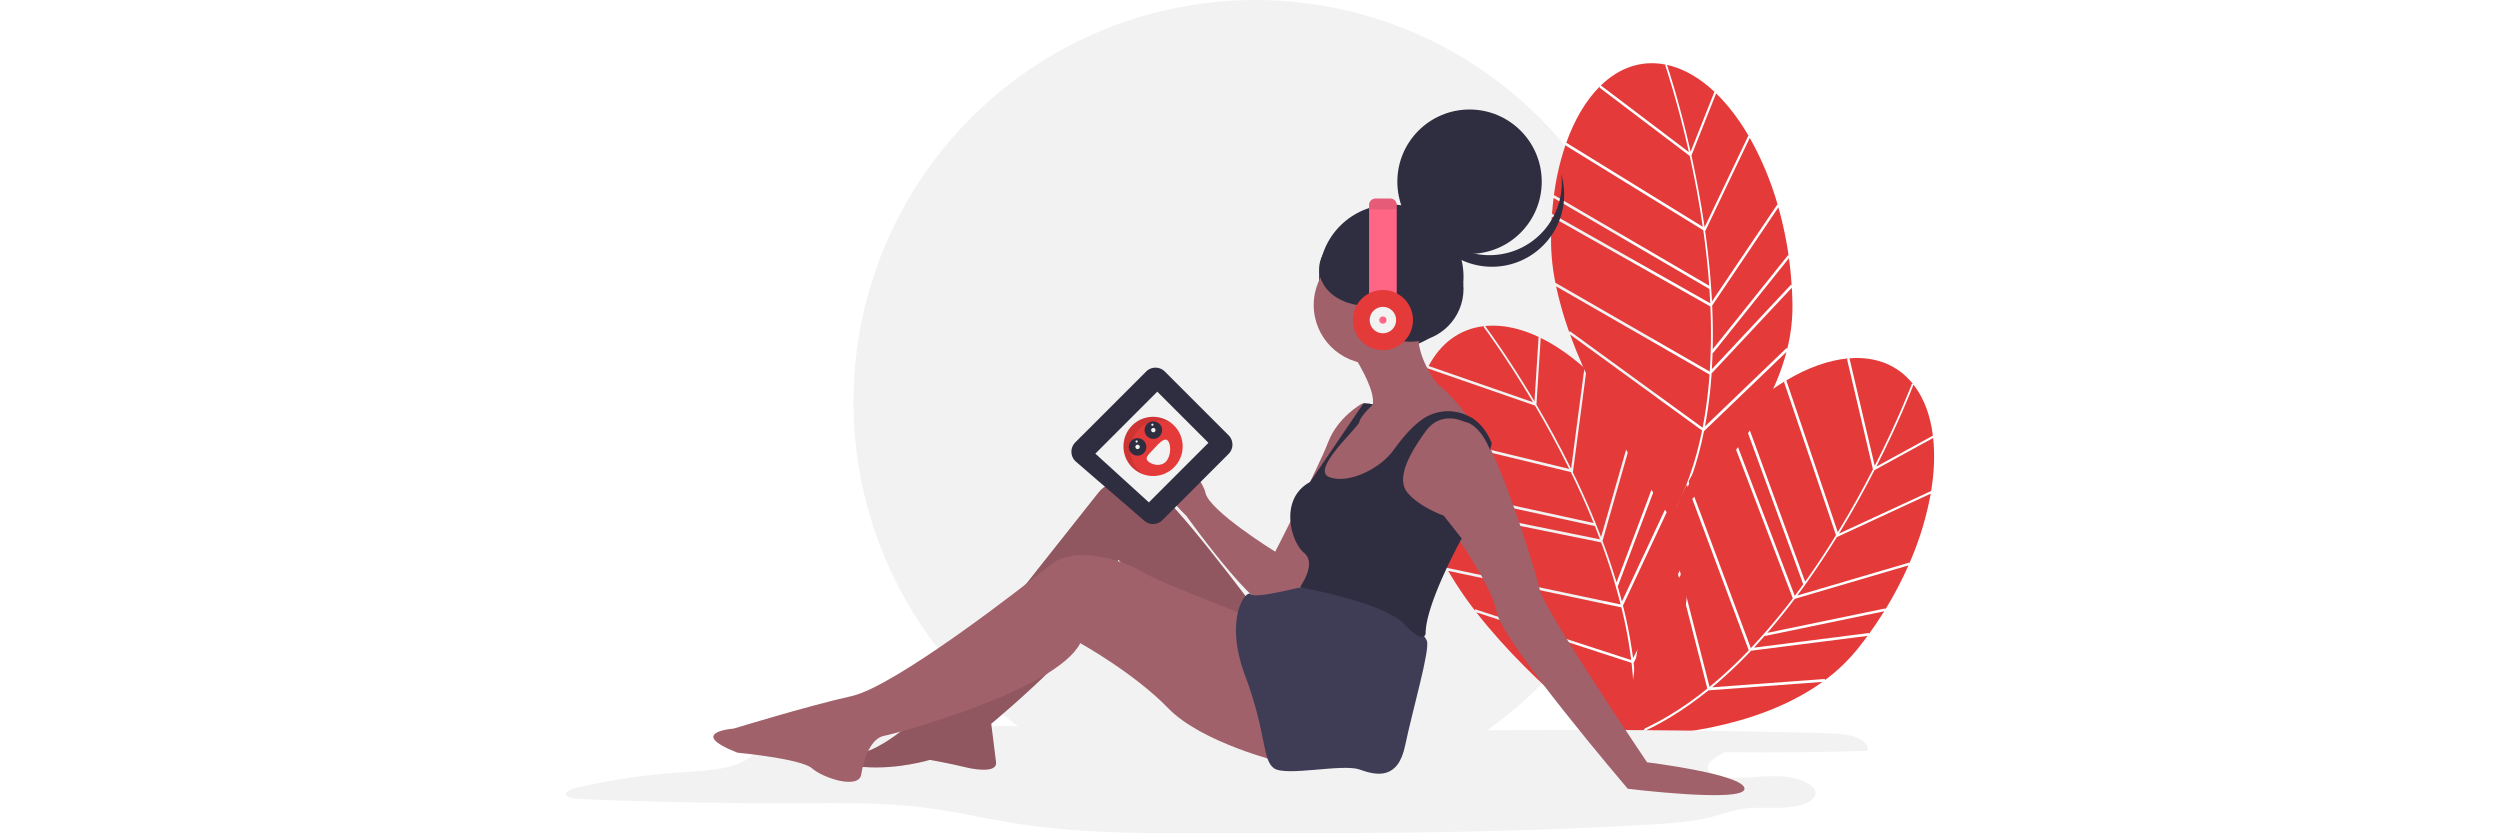 <svg id="ebf3a80a-68e4-4533-be35-e3aec350643c" data-name="Layer 1" xmlns="http://www.w3.org/2000/svg" width="150" height="50" viewBox="0 0 1137.096 692.552"><title>contemplating</title><circle cx="573" cy="334" r="334" fill="#f2f2f2"/><path d="M987.306,181.52,966.881,232.953c3.952,17.89,7.818,38.066,10.92,59.549l36.366-76.104.596.918c-8.331-14.399-17.805-26.822-28.085-36.643Z" transform="translate(-31.452 -103.724)" fill="#E43A3A"/><path d="M966.182,229.816l19.786-49.821c-11.601-10.908-24.213-18.503-37.371-21.855-.685-.174-1.366-.327-2.047-.477C948.137,162.384,957.27,190.158,966.182,229.816Z" transform="translate(-31.452 -103.724)" fill="#E43A3A"/><path d="M1049.753,340.152l.459,1.141q-.731-11.648-2.298-23.047l-63.22,79.011-.23-.513q-.205,6.994-.615,13.798Z" transform="translate(-31.452 -103.724)" fill="#E43A3A"/><path d="M1038.213,273.69l.532,1.048a258.753,258.753,0,0,0-23.41-56.414l-37.059,77.554q4.224,30.224,5.653,58.33Z" transform="translate(-31.452 -103.724)" fill="#E43A3A"/><path d="M862.48,223.416a216.052,216.052,0,0,0-9.869,42.413l129.016,75.374c-1.154-16.236-2.901-31.77-4.927-46.125L862.341,224.636Z" transform="translate(-31.452 -103.724)" fill="#E43A3A"/><path d="M850.907,282.67l.117-1.228,131.463,74.332q-.279-5.982-.672-11.86L852.322,268.262l.126-1.226Q851.463,274.666,850.907,282.67Z" transform="translate(-31.452 -103.724)" fill="#E43A3A"/><path d="M1047.216,315.683l.494,1.1a309.002,309.002,0,0,0-8.595-40.756l-55.018,81.607q.847,18.747.426,36.402Z" transform="translate(-31.452 -103.724)" fill="#E43A3A"/><path d="M977.336,461.997c-5.245,26.029-13.289,49.241-24.064,69.369,15.066-12.846,74.88-67.247,92.583-135.206Z" transform="translate(-31.452 -103.724)" fill="#E43A3A"/><path d="M854.425,341.702a298.925,298.925,0,0,0,11.045,38.461l.205-1.33,110.48,80.358a371.631,371.631,0,0,0,5.753-44.166Z" transform="translate(-31.452 -103.724)" fill="#E43A3A"/><path d="M964.757,230.161c-9.653-42.904-19.546-71.742-19.689-72.155l.619-.531c-20.213-4.154-38.809,2.443-54.116,17.259Z" transform="translate(-31.452 -103.724)" fill="#E43A3A"/><path d="M983.616,414.05c-.095,1.406-.184,2.818-.293,4.212A369.22,369.22,0,0,1,978.1,458.098l67.869-65.214.423,1.129a146.38,146.38,0,0,0,4.421-36.679q-.081-7.287-.507-14.512Z" transform="translate(-31.452 -103.724)" fill="#E43A3A"/><path d="M976.289,292.214c-3.082-21.238-6.91-41.174-10.818-58.855L890.605,176.66l.195-1.181c-11.43,11.351-20.978,27.335-27.939,46.867Z" transform="translate(-31.452 -103.724)" fill="#E43A3A"/><path d="M975.7,461.505,866.028,381.735c27.181,75.315,80.19,147.67,83.584,152.263C962.174,511.948,970.494,487.22,975.7,461.505Z" transform="translate(-31.452 -103.724)" fill="#E43A3A"/><path d="M982.024,412.491l.063-.067a501.541,501.541,0,0,0,.517-53.985l-131.786-74.515q-.705,10.848-.589,22.307a179.711,179.711,0,0,0,3.584,32.519Z" transform="translate(-31.452 -103.724)" fill="#E43A3A"/><path d="M1167.585,467.774l-48.536,26.586c-8.367,16.299-18.257,34.304-29.571,52.83l76.549-35.42-.126,1.087c2.767-16.404,3.394-32.014,1.741-46.135Z" transform="translate(-31.452 -103.724)" fill="#E43A3A"/><path d="M1120.512,491.498l47.016-25.752c-1.978-15.801-6.847-29.694-14.843-40.668-.416-.571-.844-1.123-1.273-1.673C1149.623,428.053,1138.942,455.27,1120.512,491.498Z" transform="translate(-31.452 -103.724)" fill="#E43A3A"/><path d="M1114.503,629.781l-.374,1.171q6.866-9.438,12.93-19.217l-99.085,20.531.15-.542q-4.619,5.256-9.274,10.235Z" transform="translate(-31.452 -103.724)" fill="#E43A3A"/><path d="M1148.006,571.232l-.259,1.147a258.753,258.753,0,0,0,17.952-58.381l-78.008,36.094q-16.024,25.972-32.85,48.531Z" transform="translate(-31.452 -103.724)" fill="#E43A3A"/><path d="M1044.723,420.426a216.052,216.052,0,0,0-34.653,26.371l51.293,140.341c9.467-13.241,18.029-26.32,25.624-38.667l-43.149-127.193Z" transform="translate(-31.452 -103.724)" fill="#E43A3A"/><path d="M998.017,458.681l.873-.871,53.841,141.098q3.6-4.785,7.047-9.563L1008.296,448.487l.878-.864Q1003.55,452.871,998.017,458.681Z" transform="translate(-31.452 -103.724)" fill="#E43A3A"/><path d="M1128.156,609.317l-.321,1.162a309.003,309.003,0,0,0,19.375-36.872l-94.424,27.762q-11.305,14.979-22.89,28.308Z" transform="translate(-31.452 -103.724)" fill="#E43A3A"/><path d="M981.014,677.436c-20.642,16.702-41.642,29.448-62.778,38.078,19.798-.285,100.563-4.033,157.543-45.084Z" transform="translate(-31.452 -103.724)" fill="#E43A3A"/><path d="M963.076,506.391a298.924,298.924,0,0,0-16.024,36.666l1.006-.894L981.895,674.52a371.626,371.626,0,0,0,32.6-30.347Z" transform="translate(-31.452 -103.724)" fill="#E43A3A"/><path d="M1119.194,490.855c19.93-39.201,30.704-67.721,30.857-68.131l.815-.014c-12.918-16.092-31.448-22.871-52.688-21.223Z" transform="translate(-31.452 -103.724)" fill="#E43A3A"/><path d="M1016.432,644.513c-.97,1.022-1.939,2.053-2.912,3.057a369.223,369.223,0,0,1-29.431,27.35l93.867-6.939-.395,1.139a146.38,146.38,0,0,0,26.8-25.43q4.585-5.664,8.865-11.5Z" transform="translate(-31.452 -103.724)" fill="#E43A3A"/><path d="M1088.497,546.003c11.172-18.323,20.94-36.119,29.207-52.23l-21.497-91.419.903-.785c-16.043,1.452-33.592,7.673-51.411,18.277Z" transform="translate(-31.452 -103.724)" fill="#E43A3A"/><path d="M980.068,676.013,946.478,544.625c-27.103,75.343-32.425,164.88-32.74,170.583C937.476,706.237,959.657,692.499,980.068,676.013Z" transform="translate(-31.452 -103.724)" fill="#E43A3A"/><path d="M1016.2,642.296l.092-.012a501.536,501.536,0,0,0,34.83-41.249L997.148,459.59q-7.462,7.905-14.681,16.805a179.711,179.711,0,0,0-17.981,27.332Z" transform="translate(-31.452 -103.724)" fill="#E43A3A"/><path d="M841.586,384.755l-3.527,55.228c9.288,15.793,19.201,33.785,28.792,53.258l11.061-83.618.851.688c-12.374-11.118-25.224-20.005-38.036-26.168Z" transform="translate(-31.452 -103.724)" fill="#E43A3A"/><path d="M836.425,437.215l3.417-53.497c-14.405-6.788-28.747-10.113-42.296-9.234-.705.046-1.4.111-2.094.179C798.421,378.662,815.691,402.254,836.425,437.215Z" transform="translate(-31.452 -103.724)" fill="#E43A3A"/><path d="M950.008,516.316l.789.943q-4.296-10.852-9.309-21.208l-35.702,94.683-.378-.416q1.967,6.715,3.68,13.312Z" transform="translate(-31.452 -103.724)" fill="#E43A3A"/><path d="M918.49,456.675l.83.832A258.753,258.753,0,0,0,879.619,411.092l-11.273,85.211q13.359,27.438,23.406,53.726Z" transform="translate(-31.452 -103.724)" fill="#E43A3A"/><path d="M735.822,463.182a216.052,216.052,0,0,0,3.724,43.386l145.996,31.804c-6.116-15.084-12.579-29.318-18.943-42.343l-130.532-31.644Z" transform="translate(-31.452 -103.724)" fill="#E43A3A"/><path d="M743.132,523.112l-.268-1.204,148.001,30.057q-2.114-5.603-4.305-11.072l-146.535-31.921-.259-1.205Q741.186,515.328,743.132,523.112Z" transform="translate(-31.452 -103.724)" fill="#E43A3A"/><path d="M940.032,493.83l.81.893a309.003,309.003,0,0,0-20.772-36.104l-27.099,94.617q6.6,17.567,11.656,34.487Z" transform="translate(-31.452 -103.724)" fill="#E43A3A"/><path d="M918.799,654.579c3.057,26.376,2.581,50.937-1.444,73.41,10.358-16.874,50.427-87.099,46.258-157.203Z" transform="translate(-31.452 -103.724)" fill="#E43A3A"/><path d="M764.724,578.165a298.926,298.926,0,0,0,22.392,33.163L786.9,610l129.908,42.274a371.631,371.631,0,0,0-8.181-43.781Z" transform="translate(-31.452 -103.724)" fill="#E43A3A"/><path d="M835.177,437.983c-22.442-37.819-40.764-62.187-41.028-62.536l.425-.696c-20.507,2.297-36.153,14.319-46.132,33.141Z" transform="translate(-31.452 -103.724)" fill="#E43A3A"/><path d="M909.952,607.039c.344,1.367.696,2.737,1.023,4.096a369.221,369.221,0,0,1,7.345,39.5L962.709,567.636l.751.944a146.38,146.38,0,0,0-7.133-36.25q-2.329-6.905-4.967-13.644Z" transform="translate(-31.452 -103.724)" fill="#E43A3A"/><path d="M865.324,493.434c-9.496-19.245-19.298-37.022-28.48-52.629L748.119,410.023l-.18-1.183c-7.362,14.328-11.502,32.48-12.084,53.208Z" transform="translate(-31.452 -103.724)" fill="#E43A3A"/><path d="M917.091,654.616,788.133,612.652c49.13,63.226,121.907,115.652,126.555,118.971C919.819,706.77,920.089,680.681,917.091,654.616Z" transform="translate(-31.452 -103.724)" fill="#E43A3A"/><path d="M907.955,606.048l.039-.084a501.537,501.537,0,0,0-16.195-51.501L743.434,524.332q2.683,10.534,6.335,21.396a179.711,179.711,0,0,0,13.46,29.819Z" transform="translate(-31.452 -103.724)" fill="#E43A3A"/><path d="M773.269,710.909q151.461-1.787,302.912,2.049c8.686.22,17.699.503,25.369,2.803s13.573,7.235,11.475,11.975q-59.121,1.749-118.365,1.081c-8.601,4.213-18.044,10.559-12.758,16.24,3.658,3.932,12.687,5.102,20.583,5.111,14.301.017,28.659-2.331,42.749-.953s28.148,8.788,24.021,16.481c-3.134,5.842-15.025,8.734-25.846,9.25s-21.901-.557-32.478.826c-10.052,1.315-18.76,4.731-28.167,7.115-14.839,3.762-31.289,4.924-47.473,5.913-124.272,7.592-249.574,7.532-374.578,7.463-50.607-.028-101.901-.104-150.77-7.492-27.856-4.211-54.55-10.751-82.758-14.144-33.694-4.053-68.517-3.503-102.973-3.382q-90.735.32-181.316-3.497c-4.494-.189-10.01-.831-11.223-3.27-1.415-2.846,4.329-5.067,9.184-6.202a533.256,533.256,0,0,1,83.659-12.479c14.268-1.003,28.971-1.514,42.093-4.817s24.587-10.229,24.464-18.308c-.038-2.464-1.077-5.101.979-7.278,2.731-2.89,9.451-3.554,15.248-3.869,64.269-3.493,128.889-4.952,193.45-4.366,22.71.206,45.514.663,68.063-.867,18.476-1.253,36.573-3.827,54.782-5.987,24.442-2.9,130.811-17.923,146.327-5.733,11.616,9.125-12.366,11.094,18.788,14.817C715.834,712.633,745.756,711.234,773.269,710.909Z" transform="translate(-31.452 -103.724)" fill="#f2f2f2"/><circle cx="686" cy="230" r="60" fill="#2f2e41"/><circle cx="751" cy="151" r="60" fill="#2f2e41"/><path d="M834.205,304.408a60.003,60.003,0,0,1-92.656-31.505,60.003,60.003,0,1,0,117.044-24.606A59.981,59.981,0,0,1,834.205,304.408Z" transform="translate(-31.452 -103.724)" fill="#2f2e41"/><circle cx="670.5" cy="253.5" r="49" fill="#a0616a"/><path d="M684.952,397.224s20,30,17,43c0,0-13,6-13,8s-12,21-12,21l-14,19-6,25h29l32-25,31-34s21-10,32-2l6,5s-21-28-31-34c0,0-18-22-16-44Z" transform="translate(-31.452 -103.724)" fill="#a0616a"/><path d="M692.952,439.224s-20,11-28,32-44,91-44,91-3,45-1,47,25-20,29-26,20-78,20-78l26-42,5-24Z" transform="translate(-31.452 -103.724)" fill="#a0616a"/><path d="M629.952,565.224l-9-3s-55-34-58-49-47-65-48-38,32,57,32,57,72,101,76,72Z" transform="translate(-31.452 -103.724)" fill="#a0616a"/><path d="M720.952,496.224s1,28,40,38c0,0,40,54,44,78s109,147,109,147,97,12,97,0-81-22-81-22-85-126-89-143-42-143-60-142c0,0-17-8-27-2S720.952,496.224,720.952,496.224Z" transform="translate(-31.452 -103.724)" fill="#a0616a"/><path d="M603.952,609.224s-70-94-85-100-34-10-45,4-141,178-141,178-46,47-69,38c0,0-12,10,16,12s54-6,54-6,17,3,29,6,27,4,26-4l-4-32s103-85,106-121c0,0-2-17,0-15s44,47,63,57,66,24,66,24Z" transform="translate(-31.452 -103.724)" fill="#a0616a"/><path d="M603.952,609.224s-70-94-85-100-34-10-45,4-141,178-141,178-46,47-69,38c0,0-12,10,16,12s54-6,54-6,17,3,29,6,27,4,26-4l-4-32s103-85,106-121c0,0-2-17,0-15s44,47,63,57,66,24,66,24Z" transform="translate(-31.452 -103.724)" opacity="0.1"/><path d="M614.952,622.224s-92-35-104-43-55-24-77-6-129,101-165,109-98,27-98,27-40,3,3,20c0,0,53,5,62,13s39,18,41,5,8-30,19-32,143-38,163-77c0,0,45,25,73,54s94,45,94,45Z" transform="translate(-31.452 -103.724)" fill="#a0616a"/><path d="M647.952,590.224s-43.835,11.652-47.418,7.326-22.582,19.674-4.582,67.674,14,70,24,77,57-4,71,1,32,9,38-20,21-80,18-87-19-23-19-23l-33-17Z" transform="translate(-31.452 -103.724)" fill="#3f3d56"/><path d="M799.452,477.724s-6.962-19.501-19.885-23.157a33.204,33.204,0,0,1-3.226-1.058c-4.855-1.927-19.663-6.135-30.388,8.715-13,18-25,39-15,51s30,19,30,19l15,19s-30,54-30,79c0,0-1,10-18-8s-86.569-30.445-86.569-30.445,14.569-19.555,3.569-28.555-21.071-44.848,4.965-58.924L694.452,438.724l8,1s-10.5,9.5-11.5,14.5-41,40-25,46,42-7,53-22c6.05-8.25,14.52-19.525,25.244-26.671a37.389,37.389,0,0,1,37.399-2.008l3.358,1.679h0a42.838,42.838,0,0,1,14.808,18.22l1.192,2.78Z" transform="translate(-31.452 -103.724)" fill="#2f2e41"/><circle cx="702" cy="240" r="44" fill="#2f2e41"/><ellipse cx="665" cy="223.5" rx="39" ry="30.5" fill="#2f2e41"/><ellipse cx="679.5" cy="271.5" rx="6.5" ry="11.5" fill="#a0616a"/><path d="M721.952,274.084v79.64h-23v-79.64a5.36,5.36,0,0,1,5.36-5.36h12.28A5.36,5.36,0,0,1,721.952,274.084Z" transform="translate(-31.452 -103.724)" fill="#ff6584"/><circle cx="679" cy="266" r="25" fill="#E43A3A"/><circle cx="679" cy="266" r="11" fill="#f2f2f2"/><circle cx="679" cy="266" r="3" fill="#ff6584"/><path d="M721.952,274.084v3.64h-23v-3.64a5.36,5.36,0,0,1,5.36-5.36h12.28A5.36,5.36,0,0,1,721.952,274.084Z" transform="translate(-31.452 -103.724)" opacity="0.1"/><path d="M454.806,471.37l58.88-58.88a10.983,10.983,0,0,1,15.532,0l52.968,52.968a10.983,10.983,0,0,1,0,15.532L527.172,536.004a10.983,10.983,0,0,1-14.946.545l-56.834-49.101A10.983,10.983,0,0,1,454.806,471.37Z" transform="translate(-31.452 -103.724)" fill="#2f2e41"/><polygon points="440 377 491.5 325.5 534 368 484.5 417.5 440 377" fill="#f2f2f2"/><circle cx="488" cy="371" r="24.611" fill="#E43A3A"/><path d="M508.498,495.7a24.611,24.611,0,0,1,25.071-41.134,24.61,24.61,0,1,0-22.335,43.356A24.781,24.781,0,0,1,508.498,495.7Z" transform="translate(-31.452 -103.724)" opacity="0.1"/><path d="M531.552,469.833c2.935,2.758,3.09,12.685-1.391,17.454s-11.902,2.575-14.837-.183-.273-5.034,4.209-9.804S528.617,467.076,531.552,469.833Z" transform="translate(-31.452 -103.724)" fill="#f2f2f2"/><circle cx="475.115" cy="371.401" r="7.292" fill="#2f2e41"/><circle cx="488.223" cy="357.451" r="7.292" fill="#2f2e41"/><circle cx="475.115" cy="371.401" r="1.823" fill="#f2f2f2"/><circle cx="474.331" cy="366.912" r="0.912" fill="#f2f2f2"/><circle cx="487.438" cy="352.962" r="0.912" fill="#f2f2f2"/><circle cx="488.223" cy="357.451" r="1.823" fill="#f2f2f2"/></svg>